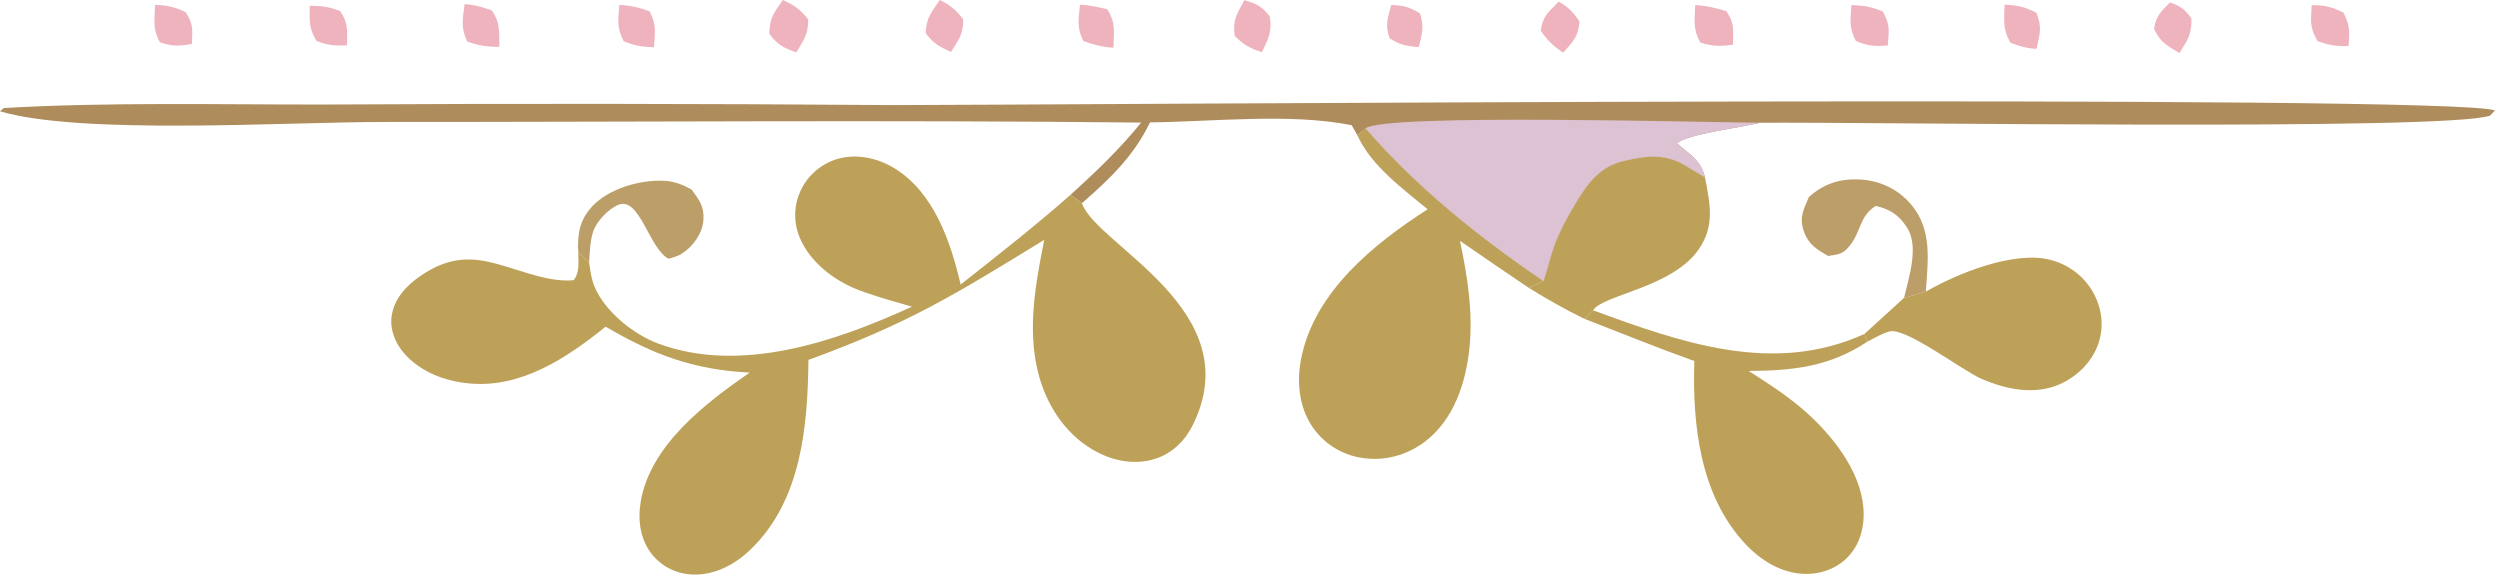 <svg width="236" height="55" viewBox="0 0 236 55" fill="none" xmlns="http://www.w3.org/2000/svg">
<path d="M131.336 0.467C132.49 0.518 133.069 0.656 134.052 1.273C134.461 2.624 134.248 3.09 133.936 4.439C132.774 4.377 132.169 4.232 131.174 3.619C130.733 2.263 130.988 1.821 131.336 0.467Z" fill="#EFB3BD"/>
<path d="M29.237 0.539C30.344 0.544 31.088 0.643 32.121 1.051C32.914 2.267 32.754 2.842 32.761 4.269C31.62 4.356 30.944 4.266 29.873 3.873C29.119 2.554 29.23 2.028 29.237 0.539Z" fill="#EFB3BD"/>
<path d="M101.954 0.444C102.858 0.49 103.656 0.661 104.528 0.876C105.353 2.193 105.144 3.018 105.114 4.506C104.068 4.443 103.257 4.228 102.27 3.883C101.618 2.533 101.82 1.865 101.954 0.444Z" fill="#EFB3BD"/>
<path d="M58.458 0.463C59.531 0.517 60.318 0.7 61.324 1.069C62.001 2.404 61.828 2.993 61.735 4.462C60.629 4.433 59.891 4.32 58.87 3.886C58.198 2.537 58.365 1.943 58.458 0.463Z" fill="#EFB3BD"/>
<path d="M218.222 0.489C219.432 0.466 220.154 0.66 221.233 1.202C221.849 2.495 221.802 2.892 221.707 4.341C220.562 4.38 219.836 4.271 218.764 3.874C217.999 2.522 218.158 2.009 218.222 0.489Z" fill="#EFB3BD"/>
<path d="M189.225 0.44C190.444 0.497 191.16 0.639 192.243 1.215C192.794 2.661 192.554 3.125 192.25 4.61C191.295 4.561 190.664 4.365 189.783 4.034C189.031 2.74 189.209 1.881 189.225 0.44Z" fill="#EFB3BD"/>
<path d="M204.856 0.225C205.894 0.616 206.215 0.852 206.876 1.744C206.875 3.312 206.574 3.651 205.74 5.012C204.499 4.236 204.011 4.077 203.343 2.74C203.508 1.523 204.004 1.073 204.856 0.225Z" fill="#EFB3BD"/>
<path d="M43.856 0.389C44.797 0.448 45.545 0.673 46.425 0.975C47.264 2.211 47.106 2.993 47.141 4.422C45.979 4.429 45.186 4.312 44.09 3.915C43.471 2.528 43.691 1.828 43.856 0.389Z" fill="#EFB3BD"/>
<path d="M14.642 0.456C15.792 0.499 16.498 0.661 17.542 1.153C18.282 2.383 18.159 2.75 18.114 4.148C16.91 4.363 16.253 4.389 15.091 3.985C14.386 2.714 14.59 1.856 14.642 0.456Z" fill="#EFB3BD"/>
<path d="M147.149 0.151C148.081 0.695 148.512 1.149 149.11 2.042C148.937 3.586 148.549 3.82 147.568 4.975C146.615 4.348 146.086 3.827 145.435 2.886C145.692 1.419 146.132 1.195 147.149 0.151Z" fill="#EFB3BD"/>
<path d="M174.766 0.489C175.896 0.497 176.69 0.652 177.735 1.082C178.461 2.398 178.307 2.825 178.211 4.29C176.992 4.397 176.322 4.349 175.19 3.868C174.53 2.534 174.683 1.95 174.766 0.489Z" fill="#EFB3BD"/>
<path d="M88.712 0C89.744 0.505 90.234 0.922 90.93 1.832C90.907 3.312 90.538 3.677 89.77 4.908C88.705 4.411 88.075 4.091 87.383 3.125C87.45 1.643 87.905 1.217 88.712 0Z" fill="#EFB3BD"/>
<path d="M160.025 0.471C161.079 0.545 161.956 0.742 162.965 1.052C163.781 2.252 163.599 2.798 163.591 4.222C162.393 4.382 161.663 4.38 160.505 4.014C159.789 2.731 159.982 1.885 160.025 0.471Z" fill="#EFB3BD"/>
<path d="M117.468 0.017C118.623 0.344 119.089 0.587 119.855 1.521C120.122 2.942 119.741 3.652 119.124 4.927C117.976 4.566 117.406 4.224 116.544 3.38C116.382 1.801 116.714 1.448 117.468 0.017Z" fill="#EFB3BD"/>
<path d="M73.895 0.003C74.978 0.476 75.563 0.909 76.3 1.834C76.276 3.306 75.913 3.706 75.175 4.947C73.95 4.509 73.393 4.233 72.616 3.175C72.682 1.62 73 1.31 73.895 0.003Z" fill="#EFB3BD"/>
<path d="M54.586 23.81C54.488 22.104 54.721 20.724 55.944 19.441C57.527 17.782 60.425 16.954 62.695 17.067C63.677 17.115 64.439 17.429 65.288 17.897C66.01 18.89 66.494 19.47 66.402 20.785C66.314 22.045 65.406 23.288 64.362 23.948C63.973 24.195 63.552 24.3 63.113 24.422C61.288 23.507 60.38 18.499 58.368 19.337C57.416 19.734 56.286 20.918 55.979 21.907C55.698 22.811 55.67 23.854 55.614 24.794L54.586 23.81Z" fill="#BC9E68"/>
<path d="M179.741 28.117C180.197 26.179 181.186 23.26 180.009 21.456C179.231 20.264 178.402 19.748 177.07 19.436C175.519 20.418 175.711 21.791 174.653 23.146C173.951 24.045 173.591 23.986 172.572 24.163C171.466 23.511 170.711 23.089 170.264 21.776C169.836 20.52 170.273 19.724 170.757 18.602C172.136 17.359 173.659 16.855 175.524 16.939C177.424 17.025 179.189 17.851 180.419 19.314C182.44 21.717 181.987 24.636 181.799 27.531L179.741 28.117Z" fill="#BC9E68"/>
<path d="M145.71 26.53C145.891 25.915 146.098 25.301 146.26 24.68C146.798 22.619 147.624 21.026 148.715 19.217C149.877 17.292 150.999 15.722 153.312 15.18C155.498 14.669 157.28 14.47 159.259 15.717C159.817 16.068 160.384 16.399 160.95 16.736C161.422 19.216 161.91 21.294 160.36 23.538C157.849 27.173 151.261 27.832 150.392 29.295L149.551 30.09C147.743 29.213 146.046 28.239 144.334 27.186L145.71 26.53Z" fill="#BEA158"/>
<path d="M181.799 27.531C184.779 25.806 190.009 23.702 193.421 24.496C193.647 24.548 193.87 24.612 194.089 24.688C194.308 24.764 194.523 24.851 194.732 24.95C194.942 25.049 195.146 25.159 195.344 25.28C195.542 25.401 195.733 25.532 195.917 25.674C196.1 25.815 196.276 25.966 196.444 26.126C196.611 26.287 196.77 26.456 196.919 26.633C197.068 26.81 197.208 26.995 197.338 27.188C197.467 27.381 197.586 27.58 197.694 27.785C198.434 29.212 198.61 30.824 198.112 32.362C197.546 34.111 196.104 35.541 194.438 36.273C192.051 37.321 189.356 36.761 187.055 35.763C185.227 34.97 179.903 30.89 178.382 31.287C177.673 31.472 176.938 31.912 176.287 32.248L176.006 31.521L179.741 28.117L181.799 27.531Z" fill="#BEA158"/>
<path d="M149.551 30.09L150.392 29.295C158.716 32.347 167.423 35.442 176.006 31.521L176.287 32.248C172.734 34.616 169.224 35.002 165.07 35.016C167.119 36.319 169.148 37.629 170.921 39.299C173.405 41.637 175.937 45.008 175.931 48.582C175.928 50.16 175.415 51.67 174.25 52.766C173.212 53.742 171.785 54.215 170.372 54.177C168.149 54.117 166.195 52.893 164.717 51.303C160.464 46.727 159.752 40.019 159.944 34.08C156.455 32.836 153.007 31.426 149.551 30.09Z" fill="#BEA158"/>
<path d="M128.911 12.117C133.8 17.726 139.572 22.365 145.71 26.53L144.334 27.186C142.154 25.717 139.983 24.234 137.822 22.738C138.525 26.113 139.064 29.38 138.718 32.836C138.393 36.085 137.261 39.566 134.583 41.638C132.846 42.981 130.694 43.571 128.52 43.218C128.286 43.181 128.054 43.133 127.825 43.072C127.595 43.012 127.37 42.94 127.148 42.856C126.926 42.772 126.709 42.677 126.497 42.571C126.285 42.464 126.079 42.347 125.879 42.22C125.679 42.093 125.487 41.955 125.301 41.808C125.115 41.66 124.937 41.503 124.768 41.338C124.598 41.172 124.438 40.998 124.286 40.815C124.134 40.633 123.993 40.443 123.861 40.246C122.588 38.334 122.394 35.931 122.854 33.727C124.154 27.487 129.704 23.008 134.769 19.757C132.425 17.819 129.403 15.617 128.14 12.769L128.911 12.117Z" fill="#BEA158"/>
<path d="M107.726 11.572C83.905 11.313 60.054 11.522 36.23 11.514C27.043 11.511 7.647 12.769 0 10.505L0.357 10.198C10.393 9.625 20.522 9.878 30.573 9.869C48.485 9.766 66.397 9.783 84.309 9.922C99.472 9.911 231.653 8.868 235.515 10.426L235.081 10.907C231.21 12.382 175.266 11.492 166.116 11.589C164.559 12.029 159.182 12.649 158.313 13.539L158.757 13.903C159.817 14.78 160.615 15.335 160.95 16.736C160.384 16.399 159.817 16.068 159.259 15.717C157.28 14.47 155.498 14.669 153.312 15.18C150.999 15.722 149.877 17.292 148.715 19.217C147.624 21.026 146.798 22.619 146.26 24.68C146.098 25.301 145.891 25.915 145.71 26.53C139.572 22.365 133.8 17.726 128.911 12.117L128.14 12.769L127.594 11.818C121.776 10.659 114.547 11.49 108.56 11.553C107.031 14.729 104.762 16.895 102.133 19.18L101.063 18.385C103.464 16.215 105.678 14.093 107.726 11.572Z" fill="#AF8C5B"/>
<path d="M128.911 12.117C130.543 10.693 161.581 11.566 166.116 11.589C164.559 12.029 159.182 12.649 158.313 13.539L158.757 13.903C159.817 14.78 160.615 15.335 160.95 16.736C160.384 16.399 159.817 16.068 159.259 15.717C157.28 14.47 155.498 14.669 153.312 15.18C150.999 15.722 149.877 17.292 148.715 19.217C147.624 21.026 146.798 22.619 146.26 24.68C146.098 25.301 145.891 25.915 145.71 26.53C139.572 22.365 133.8 17.726 128.911 12.117Z" fill="#DDC2D4"/>
<path d="M86.087 28.949C84.462 28.483 82.807 28.027 81.22 27.443C78.829 26.565 76.436 24.772 75.465 22.357C75.395 22.185 75.335 22.01 75.284 21.831C75.232 21.653 75.189 21.473 75.156 21.29C75.122 21.107 75.098 20.923 75.084 20.738C75.069 20.553 75.064 20.368 75.068 20.182C75.072 19.997 75.085 19.812 75.109 19.627C75.131 19.443 75.163 19.261 75.205 19.08C75.246 18.899 75.296 18.72 75.356 18.544C75.416 18.368 75.484 18.196 75.561 18.027C75.642 17.851 75.732 17.679 75.831 17.512C75.93 17.345 76.037 17.184 76.153 17.029C76.269 16.873 76.392 16.724 76.524 16.581C76.655 16.438 76.793 16.303 76.939 16.174C77.084 16.046 77.236 15.926 77.394 15.813C77.551 15.7 77.714 15.596 77.884 15.5C78.052 15.405 78.225 15.318 78.403 15.241C78.581 15.163 78.762 15.095 78.947 15.036C80.783 14.463 82.796 14.891 84.411 15.87C88.163 18.146 89.747 22.835 90.685 26.861C94.196 24.093 97.707 21.341 101.063 18.385L102.133 19.18C103.505 23.179 118.023 29.262 112.585 40.152C111.849 41.626 110.624 42.825 109.029 43.32C107.005 43.948 104.921 43.485 103.131 42.433C100.466 40.866 98.737 38.127 97.998 35.171C96.957 31.011 97.762 26.769 98.575 22.643C90.131 27.822 85.781 30.527 76.316 33.974C76.249 40.237 75.659 47.242 70.858 51.871C69.421 53.256 67.528 54.281 65.488 54.239C63.955 54.208 62.549 53.552 61.574 52.362C60.428 50.961 60.189 49.088 60.485 47.345C61.393 42.018 66.62 38.033 70.771 35.173C65.499 34.91 61.695 33.497 57.173 30.837C53.511 33.785 49.184 36.68 44.233 36.191C41.973 35.967 39.696 35.111 38.164 33.37C37.334 32.426 36.799 31.158 36.965 29.886C37.183 28.206 38.375 26.938 39.723 26.025C41.644 24.724 43.455 24.208 45.792 24.653C48.484 25.166 51.429 26.703 54.156 26.452C54.748 25.679 54.594 24.736 54.586 23.81L55.614 24.794C55.722 25.563 55.836 26.384 56.142 27.104C57.13 29.428 59.826 31.575 62.122 32.429C69.92 35.331 78.929 32.233 86.087 28.949Z" fill="#BEA158"/>
</svg>
